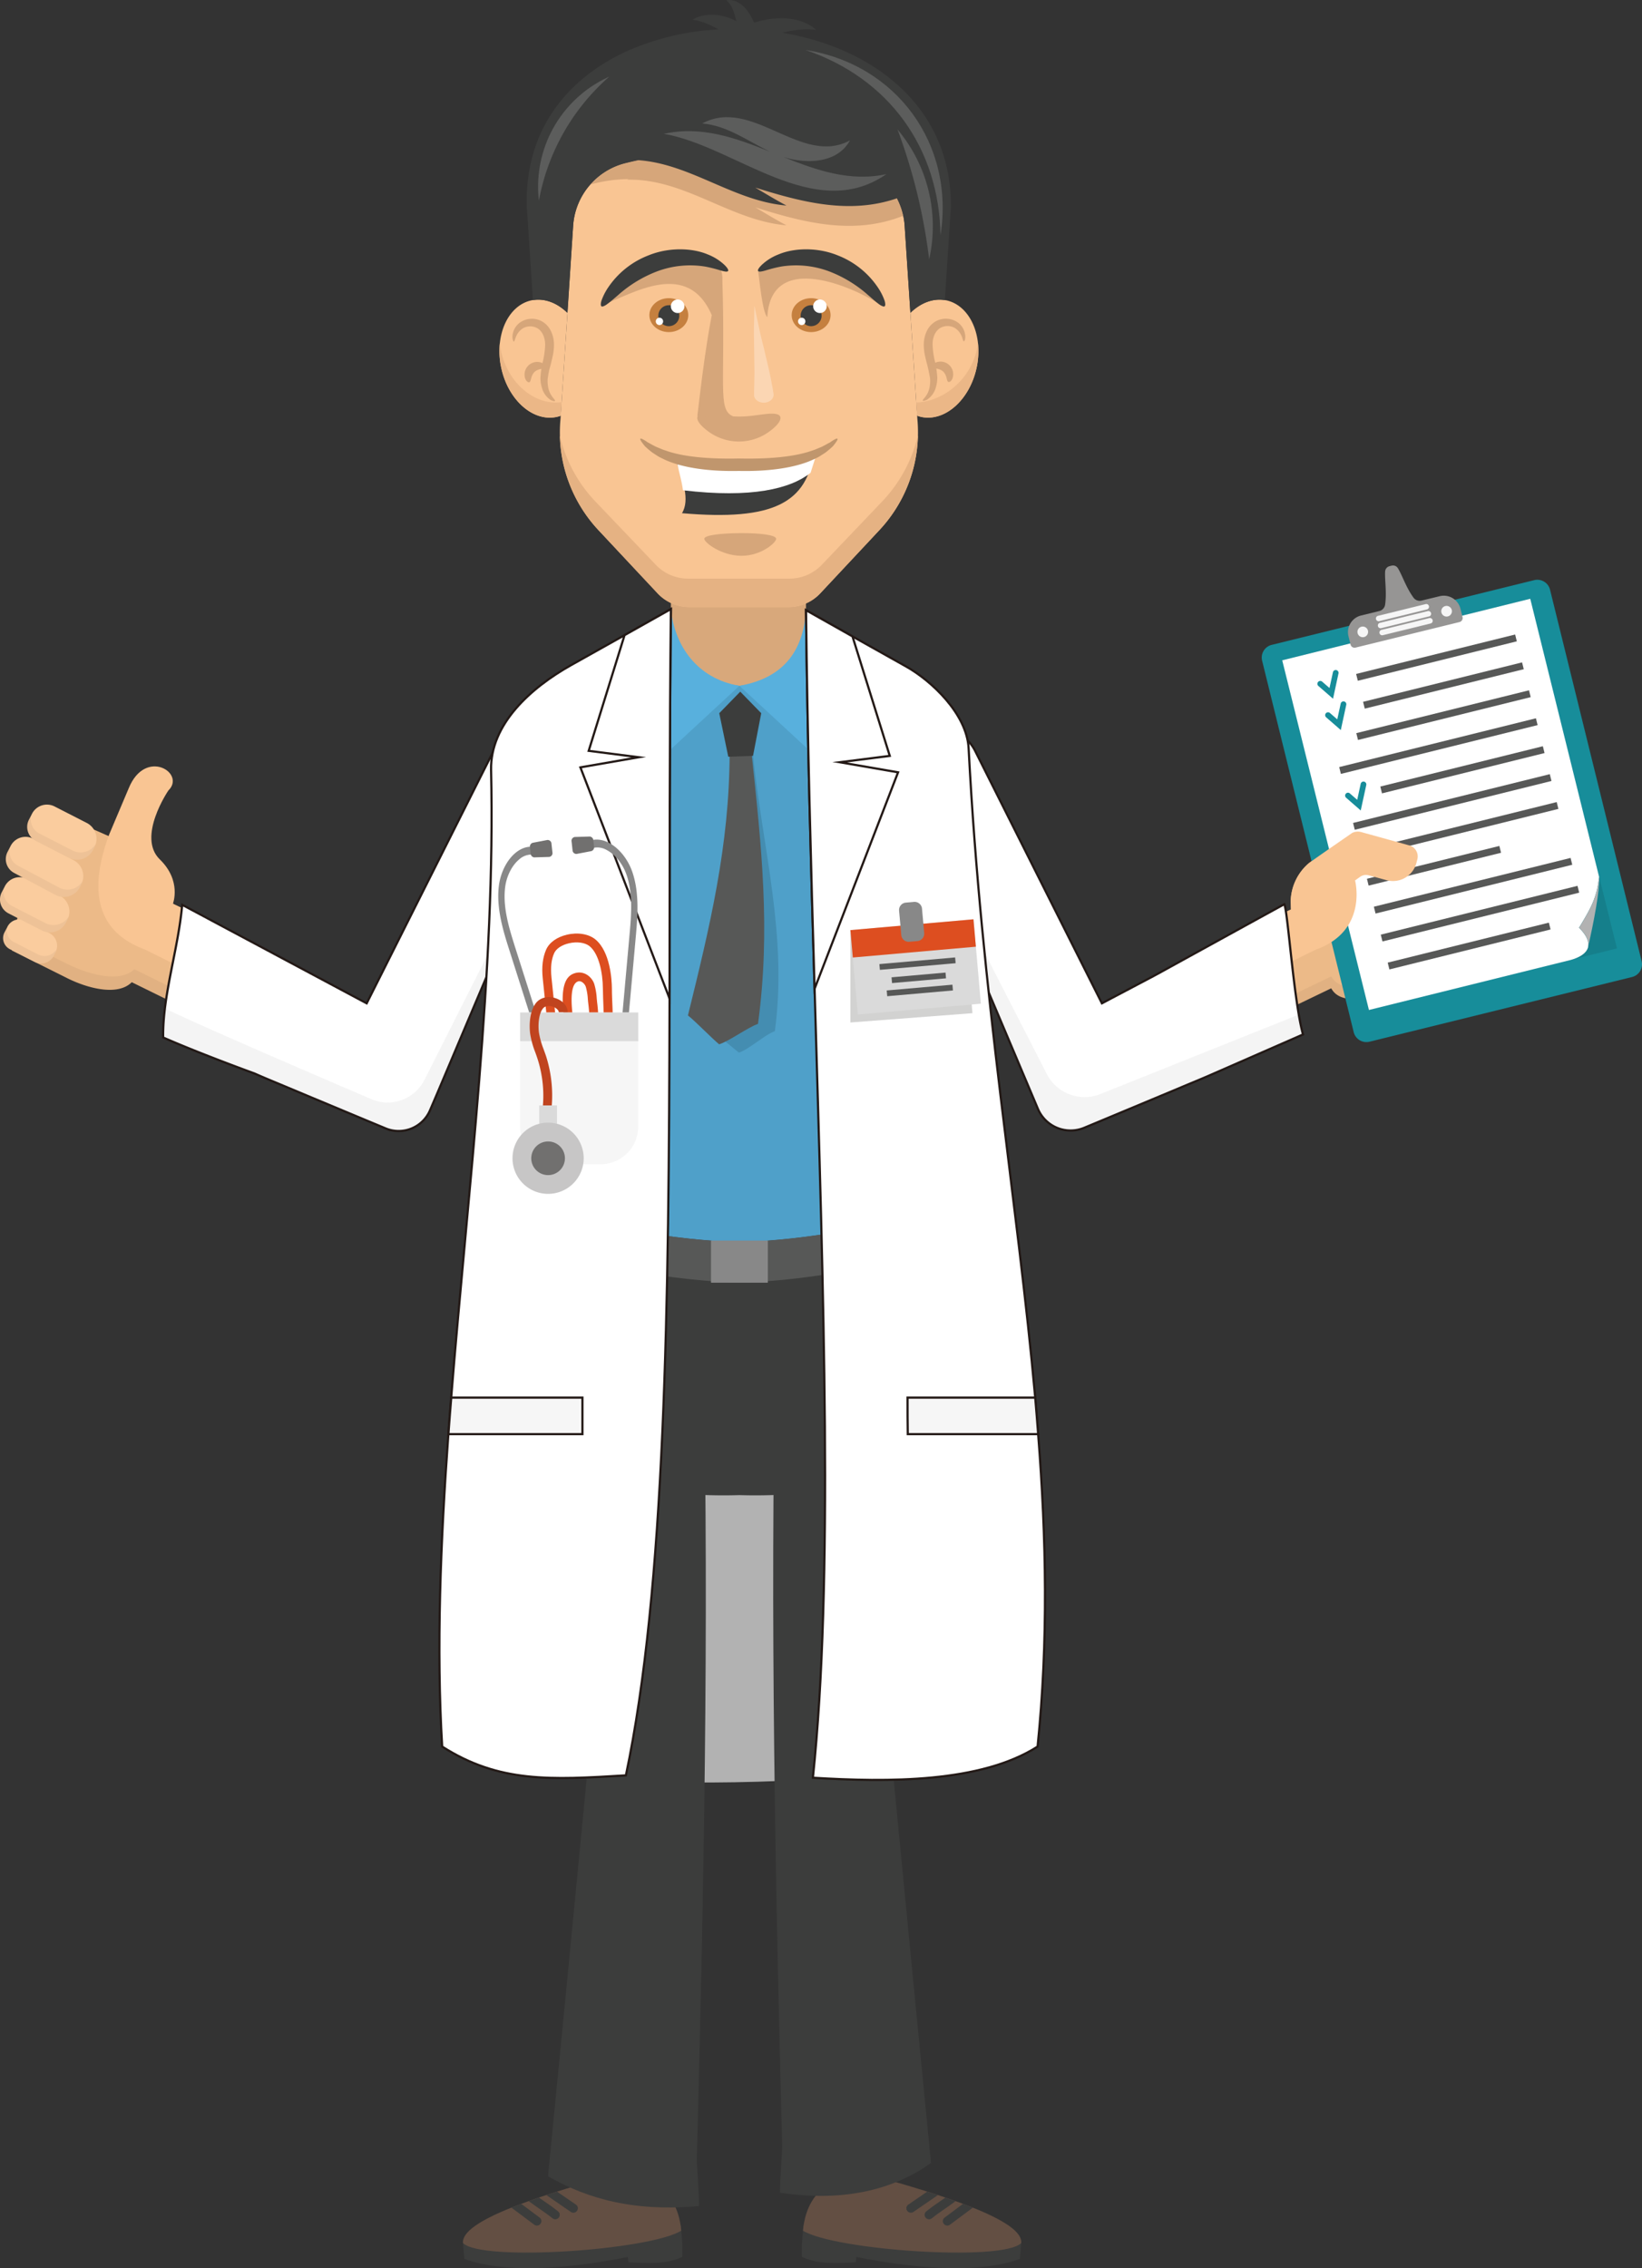 <svg xmlns="http://www.w3.org/2000/svg" viewBox="0 0 752.31 1039.15"><rect x="0" y="0" width="752.31" height="1039.15" fill="#333333" stroke="none"/><defs><style>.cls-1{isolation:isolate;}.cls-2{fill:#ecba88;}.cls-3,.cls-5{fill:#010100;}.cls-14,.cls-3{opacity:0.05;}.cls-4{fill:#178d9a;}.cls-5{opacity:0.1;}.cls-13,.cls-6{fill:#fff;}.cls-7{fill:#b2b2b2;}.cls-8{fill:#969594;}.cls-29,.cls-9{fill:#f6f6f6;}.cls-10{fill:#575857;}.cls-11{fill:#f9c593;}.cls-12{fill:#facc9e;}.cls-13,.cls-29{stroke:#231916;stroke-miterlimit:10;}.cls-14,.cls-36{fill:#1e1e1c;}.cls-15{fill:#3c3d3c;}.cls-16{fill:#634f43;}.cls-17{fill:#d8a87b;}.cls-18{fill:#ebb787;}.cls-19{fill:#e5b283;}.cls-20{fill:#d6a67a;}.cls-21{fill:#c5803f;}.cls-22,.cls-36{opacity:0.2;}.cls-23,.cls-32{fill:#dadada;}.cls-23{mix-blend-mode:screen;}.cls-24{opacity:0.3;}.cls-25{fill:#4fa0c9;}.cls-26{fill:#58b0dd;}.cls-27{fill:#888;}.cls-28{fill:#448db1;}.cls-30{fill:#71706f;}.cls-31{fill:#dd4e20;}.cls-33{fill:#c0441f;}.cls-34{fill:#c7c6c6;}.cls-35{fill:#c0966d;}</style></defs><title>doctor</title><g class="cls-1"><g id="Layer_1" data-name="Layer 1"><path class="cls-2" d="M565.37,429.17l17.56,36.62,27-13c3.47,6.56,13.69,6,23.48,1.35L665,438.76c-2-20.92-9.74-38.23-20.11-57.78l-21.14,10.14-4.25-9.51h0c-.83.59-18.69,12.87-20,14a23.68,23.68,0,0,0-8.16,17.22l.12,3.86Z" transform="translate(0)"/><path class="cls-3" d="M664.33,433.59l-30.88,15.08c-9.79,4.69-20,5.21-23.48-1.35l-27,13-.59-1.23a23.26,23.26,0,0,1-1.42,2.27s-.06.05-.1.09l2.11,4.38,27-13c3.47,6.56,13.69,6,23.48,1.35L665,438.76C664.85,437,664.59,435.3,664.33,433.59Z" transform="translate(0)"/><path class="cls-4" d="M747.71,447.63,627.53,477.25a6,6,0,0,1-7.32-4.42L578.27,302.75a6,6,0,0,1,4.43-7.31l120.17-29.63a6,6,0,0,1,7.32,4.42l41.94,170.08A6,6,0,0,1,747.71,447.63Z" transform="translate(0)"/><rect class="cls-5" x="605.62" y="285.99" width="117.06" height="165.07" transform="translate(-69.18 170.7) rotate(-13.93)"/><path class="cls-6" d="M701.11,274.33,587.47,302.52,627.2,462.73l92.42-22.92c3.94-1.09,7.29-3,8-5.93l0-.05a.33.33,0,0,0,0-.23c.42-2.25-.66-5.06-4.17-8.56,6.09-10,8.08-14,9.21-23.3Z" transform="translate(0)"/><path class="cls-7" d="M727.67,433.6c.42-2.25-.66-5.06-4.17-8.56,6.09-10,8.08-14,9.21-23.3C732.85,408.6,730.35,421.78,727.67,433.6Z" transform="translate(0)"/><path class="cls-8" d="M651.27,275.17a3.51,3.51,0,0,1-3.68-1.39c-3.46-4.78-5.05-10.06-7.12-13.45a2.6,2.6,0,0,0-2.85-1.18l-1,.24a2.7,2.7,0,0,0-2,2.46c-.23,4,.8,9.34,0,15.15a3.54,3.54,0,0,1-2.62,2.94L623.58,282a7.85,7.85,0,0,0-5.75,9.51l.94,3.81a1.9,1.9,0,0,0,2.3,1.38L668.69,285a1.9,1.9,0,0,0,1.39-2.29l-.94-3.81a7.87,7.87,0,0,0-9.52-5.75Z" transform="translate(0)"/><path class="cls-9" d="M626.75,288.92a2.44,2.44,0,1,1-3-1.78A2.44,2.44,0,0,1,626.75,288.92Z" transform="translate(0)"/><path class="cls-9" d="M665.15,279.46a2.44,2.44,0,1,1-2.95-1.79A2.44,2.44,0,0,1,665.15,279.46Z" transform="translate(0)"/><path class="cls-9" d="M655.45,285.65,633.65,291a1.26,1.26,0,1,1-.61-2.44l21.81-5.38a1.26,1.26,0,0,1,1.52.92A1.24,1.24,0,0,1,655.45,285.65Z" transform="translate(0)"/><path class="cls-9" d="M654.66,282.42l-21.81,5.37a1.26,1.26,0,0,1-1.53-.91,1.27,1.27,0,0,1,.92-1.53L654.05,280a1.26,1.26,0,1,1,.61,2.44Z" transform="translate(0)"/><path class="cls-9" d="M653.86,279.19l-21.81,5.37a1.26,1.26,0,1,1-.6-2.44l21.81-5.37a1.26,1.26,0,0,1,.6,2.44Z" transform="translate(0)"/><rect class="cls-10" x="620.62" y="299.68" width="75.06" height="3.22" transform="translate(-53.18 167.31) rotate(-13.93)"/><rect class="cls-10" x="623.79" y="312.48" width="75.06" height="3.22" transform="translate(-56.16 168.42) rotate(-13.93)"/><rect class="cls-10" x="620.59" y="326.06" width="81.53" height="3.22" transform="translate(-59.42 168.82) rotate(-13.93)"/><rect class="cls-10" x="612.6" y="340.22" width="92.86" height="3.22" transform="translate(-62.91 168.7) rotate(-13.93)"/><rect class="cls-10" x="631.67" y="351.08" width="76.73" height="3.22" transform="translate(-65.2 171.67) rotate(-13.93)"/><rect class="cls-10" x="618.95" y="365.82" width="92.86" height="3.22" transform="translate(-68.88 170.98) rotate(-13.93)"/><rect class="cls-10" x="622.12" y="378.62" width="92.86" height="3.22" transform="translate(-71.87 172.11) rotate(-13.93)"/><rect class="cls-10" x="625.75" y="395.07" width="62.51" height="3.22" transform="translate(-76.17 169.81) rotate(-13.93)"/><rect class="cls-10" x="628.47" y="404.21" width="92.86" height="3.22" transform="translate(-77.84 174.39) rotate(-13.93)"/><rect class="cls-10" x="631.64" y="417.01" width="92.87" height="3.22" transform="translate(-80.83 175.52) rotate(-13.93)"/><rect class="cls-10" x="635.07" y="431.83" width="76.08" height="3.22" transform="translate(-84.55 174.78) rotate(-13.93)"/><path class="cls-4" d="M610.75,320.12l-6.7-5.83a1.31,1.31,0,0,1,1.71-2l3.37,2.93L610.7,308a1.3,1.3,0,0,1,2.55.55Z" transform="translate(0)"/><path class="cls-4" d="M614.31,334.48l-6.7-5.83a1.31,1.31,0,0,1,1.71-2l3.37,2.93,1.57-7.21a1.3,1.3,0,0,1,2.55.55Z" transform="translate(0)"/><path class="cls-4" d="M623.44,371.32l-6.7-5.84a1.31,1.31,0,0,1-.12-1.85,1.29,1.29,0,0,1,1.84-.12l3.37,2.93,1.57-7.22a1.31,1.31,0,1,1,2.55.56Z" transform="translate(0)"/><path class="cls-11" d="M587.47,442.63l15.23-7.49c24.31-8.6,18.14-31.76,18.14-31.76l2.34-1.67a4.67,4.67,0,0,1,3.93-.68l8.21,2.24a11.09,11.09,0,0,0,13.62-7.88l.43-1.67a5.24,5.24,0,0,0-3.7-6.4l-8.84-2.46-13.15-3.64a5.8,5.8,0,0,0-4.16.39h0c-.83.59-18.69,12.87-20,14a23.68,23.68,0,0,0-8.16,17.22l.12,3.86-7.81,3.6,0,.13Z" transform="translate(0)"/><path class="cls-2" d="M105.18,426.79,87.29,463.25,60.37,450c-6.24,6.29-19.52,3.08-29.27-1.7L5.45,435.48c2.18-20.9,10.64-43.11,21.18-62.57,0,0,43.42,18.88,44.72,20a23.67,23.67,0,0,1,8,17.3l-.15,3.85Z" transform="translate(0)"/><path class="cls-3" d="M31,441.73,6.3,429.37c-.32,2-.64,4.09-.85,6.11L31.1,448.34c9.75,4.78,23,8,29.27,1.7l26.92,13.21L89.88,458,61.54,444.05C55.16,450.28,41.25,446.76,31,441.73Z" transform="translate(0)"/><path class="cls-12" d="M31.56,393a8.23,8.23,0,0,0,11.06-3.57l.69-1.34a8.22,8.22,0,0,0-3.56-11.06L25,369.48a7.68,7.68,0,0,0-10.33,3.33l-1.42,2.77a7.14,7.14,0,0,0,3.1,9.63Z" transform="translate(0)"/><path class="cls-12" d="M25.39,410a8.21,8.21,0,0,0,11.17-3.5l.69-1.34a8.23,8.23,0,0,0-3.45-11L15.3,384.3a7.67,7.67,0,0,0-10.43,3.27l-1.42,2.76a7.16,7.16,0,0,0,3,9.59Z" transform="translate(0)"/><path class="cls-12" d="M19.14,426.28a8.22,8.22,0,0,0,11.06-3.56l.68-1.34a8.19,8.19,0,0,0-3.56-11.06l-14.78-7.59a7.68,7.68,0,0,0-10.33,3.33L.79,408.82a7.15,7.15,0,0,0,3.1,9.64Z" transform="translate(0)"/><path class="cls-12" d="M16.05,440.79a6.55,6.55,0,0,0,8.71-3.16l.57-1.11a6.56,6.56,0,0,0-2.52-8.92l-11.36-5.82a6.11,6.11,0,0,0-8.13,3L2.15,427a5.71,5.71,0,0,0,2.19,7.77Z" transform="translate(0)"/><path class="cls-3" d="M33.22,389.66,18,381.84a7.13,7.13,0,0,1-3.35-9l-1.41,2.76a7.14,7.14,0,0,0,3.1,9.63L31.56,393a8.23,8.23,0,0,0,11.06-3.57l.69-1.34a7.74,7.74,0,0,0,.54-1.38A8.18,8.18,0,0,1,33.22,389.66Z" transform="translate(0)"/><path class="cls-3" d="M33.37,407.21a8.19,8.19,0,0,1-6.32-.59L8.11,396.55A7.13,7.13,0,0,1,5,387.39c0,.07-.08.12-.11.18l-1.42,2.76a7.16,7.16,0,0,0,3,9.59L25.39,410a8.21,8.21,0,0,0,11.17-3.5l.69-1.34a8.29,8.29,0,0,0,.54-1.37A8.18,8.18,0,0,1,33.37,407.21Z" transform="translate(0)"/><path class="cls-3" d="M20.79,422.91,5.55,415.09a7,7,0,0,1-3.23-9.21c0,.06-.08.11-.11.18L.79,408.82a7.15,7.15,0,0,0,3.1,9.64l15.25,7.82a8.22,8.22,0,0,0,11.06-3.56l.68-1.34a9,9,0,0,0,.55-1.38A8.2,8.2,0,0,1,20.79,422.91Z" transform="translate(0)"/><path class="cls-3" d="M17.7,437.42,6,431.42a5.6,5.6,0,0,1-2.41-7c-.07.12-.19.2-.26.33L2.15,427a5.71,5.71,0,0,0,2.19,7.77l11.71,6a6.55,6.55,0,0,0,8.71-3.16l.57-1.11a7,7,0,0,0,.41-1.4A6.39,6.39,0,0,1,17.7,437.42Z" transform="translate(0)"/><path class="cls-11" d="M98.49,423.51,87,417.73l-7.78-3.68s4.12-10.47-6-20.31c-10.62-10.29,3.93-31.58,3.93-31.58,8.16-7.92-10.54-19.74-18.18-1L50,382.36c-12.2,32.86.13,46.75,16.51,52.71l26.69,13.28Z" transform="translate(0)"/><path class="cls-13" d="M244.72,333.73A18.48,18.48,0,0,0,226.1,344l0,.08L168,459.68,83.47,414.54c-1.79,20.37-9,41.34-8.72,60.79,17.26,7.58,41.83,16.48,41.83,16.48,4.2,1.88,8.6,3.67,12.93,5.48l13,5.44,26,10.85,8.14,3.39a15.6,15.6,0,0,0,20.39-8.33l3-7,60-141.93A18.8,18.8,0,0,0,244.72,333.73Z" transform="translate(0)"/><path class="cls-14" d="M194.48,494.73a18.88,18.88,0,0,1-24.29,8.87C144.76,492.68,92.86,470.42,75.53,462c-.18,4.6-.86,9-.78,13.34,17.26,7.58,41.83,16.48,41.83,16.48,4.2,1.88,8.6,3.67,12.93,5.48l13,5.44,26,10.85,8.14,3.39a15.6,15.6,0,0,0,20.39-8.33l3-7,46.86-110.84Z" transform="translate(0)"/><path class="cls-13" d="M588.44,414.28c-.57.26-55.29,30.37-55.29,30.37-4.07,2.29-8.09,4.35-12.12,6.49l-12.1,6.38-4.07,2.16L446.81,344.09l-.07-.14a18.71,18.71,0,0,0-25.32-8.15c-8.83,4.57-12.09,15.64-8.22,24.79l59.62,141,2.71,6.42a16.27,16.27,0,0,0,21.25,8.68l7.54-3.14,26-10.85,13-5.44c4.33-1.81,8.73-3.6,12.93-5.48L597,473.94C592.8,459.06,590.05,417.81,588.44,414.28Z" transform="translate(0)"/><path class="cls-14" d="M504.15,501.24a19.44,19.44,0,0,1-24.54-9.18L417.52,370.82l55.3,130.8,2.71,6.42a16.27,16.27,0,0,0,21.25,8.68l7.54-3.14,26-10.85,13-5.44c4.33-1.81,8.73-3.6,12.93-5.48L597,473.94c-.67-2.41-1.3-5.57-1.91-9.1Z" transform="translate(0)"/><path class="cls-15" d="M287.94,1036.46c8.72.47,18,1,24.71-2.55v-5.7L286.58,1025Z" transform="translate(0)"/><path class="cls-15" d="M312.65,1028.21c-46.31,12.3-80.73,13.78-99.91,6.7l-.61-7.26,99.77-8.37Z" transform="translate(0)"/><path class="cls-16" d="M312.12,1022c-14.62,9-91.78,14.27-100,5.63-.41-5,7.63-10.36,22.18-16.2,1.44-.57,2.93-1.14,4.51-1.74,1.08-.41,2.22-.81,3.39-1.25,1.53-.54,3.07-1.09,4.68-1.63h0c1.09-.38,2.23-.76,3.38-1.14h0c1.58-.52,3.21-1,4.9-1.58q6-1.9,12.74-3.86C306.85,989,311.47,1014,312.12,1022Z" transform="translate(0)"/><path class="cls-15" d="M264.37,1012.89a2,2,0,0,1-1.68.87,2,2,0,0,1-1.14-.35l-11.23-7.72c1.58-.52,3.21-1,4.9-1.58l8.64,5.93A2,2,0,0,1,264.37,1012.89Z" transform="translate(0)"/><path class="cls-15" d="M256,1016a2,2,0,0,1-1.58.76,2,2,0,0,1-1.28-.44c-2-1.6-4.21-3.15-6.38-4.64-1.47-1-3-2.12-4.49-3.21,1.53-.54,3.07-1.09,4.68-1.63h0c.71.49,1.42,1,2.12,1.49,2.23,1.53,4.52,3.13,6.61,4.82A2,2,0,0,1,256,1016Z" transform="translate(0)"/><path class="cls-15" d="M247.63,1018.84a2,2,0,0,1-1.63.82,2.06,2.06,0,0,1-1.22-.41l-10.46-7.8c1.44-.57,2.93-1.14,4.51-1.74l8.4,6.28A2,2,0,0,1,247.63,1018.84Z" transform="translate(0)"/><path class="cls-15" d="M392.08,1036.46c-8.71.47-18,1-24.7-2.55v-5.7l26.06-3.24Z" transform="translate(0)"/><path class="cls-15" d="M367.38,1028.21c46.31,12.3,80.73,13.78,99.91,6.7l.61-7.26-99.77-8.37Z" transform="translate(0)"/><path class="cls-16" d="M367.9,1022c14.63,9,91.78,14.27,100,5.63.41-5-7.63-10.36-22.17-16.2-1.45-.57-2.94-1.14-4.52-1.74l-3.39-1.25c-1.53-.54-3.08-1.09-4.68-1.63h0c-1.09-.38-2.24-.76-3.38-1.14h0c-1.58-.52-3.21-1-4.9-1.58q-6-1.9-12.74-3.86C373.18,989,368.56,1014,367.9,1022Z" transform="translate(0)"/><path class="cls-15" d="M415.65,1012.89a2.06,2.06,0,0,0,2.83.52l11.23-7.72c-1.58-.52-3.21-1-4.9-1.58l-8.63,5.93A2,2,0,0,0,415.65,1012.89Z" transform="translate(0)"/><path class="cls-15" d="M424.08,1016a2,2,0,0,0,1.58.76,2,2,0,0,0,1.28-.44c2-1.6,4.21-3.15,6.38-4.64,1.47-1,3-2.12,4.49-3.21-1.53-.54-3.08-1.09-4.68-1.63h0c-.71.49-1.42,1-2.13,1.49-2.23,1.53-4.5,3.13-6.6,4.82A2,2,0,0,0,424.08,1016Z" transform="translate(0)"/><path class="cls-15" d="M432.4,1018.84a2,2,0,0,0,1.63.82,2.08,2.08,0,0,0,1.22-.41l10.47-7.8c-1.45-.57-2.94-1.14-4.52-1.74l-8.4,6.28A2,2,0,0,0,432.4,1018.84Z" transform="translate(0)"/><path class="cls-7" d="M475.39,731.12,399.63,602.67H259L202.63,731.12v69.07c22.69,20.12,188.23,23.73,272.76,0Z" transform="translate(0)"/><rect class="cls-17" x="307.38" y="248.14" width="61.9" height="94.66"/><path class="cls-11" d="M260,143.34c-4.58-4.48-10.23-6.76-15.8-5.84-.24,0-.48.06-.73.11-10.83,2.36-17,16.22-13.79,31s14.59,24.77,25.42,22.41a13.75,13.75,0,0,0,1.8-.52Z" transform="translate(0)"/><path class="cls-11" d="M433.63,137.61c-.25-.05-.5-.07-.74-.11-5.57-.92-11.21,1.36-15.78,5.83l3.11,47.14A15.14,15.14,0,0,0,422,191c10.82,2.36,22.2-7.67,25.42-22.41S444.45,140,433.63,137.61Z" transform="translate(0)"/><path class="cls-18" d="M229.75,161.7a32.06,32.06,0,0,1-.75-4.45,35.65,35.65,0,0,0,.65,11.32c3.21,14.74,14.59,24.77,25.42,22.41a13.61,13.61,0,0,0,1.79-.52l.41-6.22C245.44,185.93,233.25,176.07,229.75,161.7Z" transform="translate(0)"/><path class="cls-18" d="M448.06,157.14a30.21,30.21,0,0,1-.87,4.56c-3.61,12.91-15.22,22.22-27.36,22.73l.39,6A15.71,15.71,0,0,0,422,191c10.83,2.36,22.21-7.67,25.43-22.41A36,36,0,0,0,448.06,157.14Z" transform="translate(0)"/><path class="cls-11" d="M417.11,143.33l-2.63-39.88A31.75,31.75,0,0,0,390.33,74.7a237.58,237.58,0,0,0-50.08-7c-.58,0-1.15,0-1.71,0s-1.15,0-1.74,0a237.94,237.94,0,0,0-50.08,7,31.71,31.71,0,0,0-24.13,28.75L260,143.34l-3.1,47.12-.1,1.51a65.59,65.59,0,0,0,17.41,50.89l27.1,28.95a19.91,19.91,0,0,0,14.57,6.32h45.39a19.94,19.94,0,0,0,14.57-6.32l27.08-28.95A65.6,65.6,0,0,0,420.31,192l-.09-1.5Z" transform="translate(0)"/><path class="cls-19" d="M404.15,229.78l-27.64,29a20.53,20.53,0,0,1-14.86,6.33h-46.3a20.51,20.51,0,0,1-14.85-6.31l-27.62-28.95a65.08,65.08,0,0,1-16.38-30.3,65.63,65.63,0,0,0,17.67,43.35l27.09,28.95a20,20,0,0,0,14.57,6.32h45.4a19.94,19.94,0,0,0,14.56-6.32l27.09-28.95a65.6,65.6,0,0,0,17.68-43.46A65.22,65.22,0,0,1,404.15,229.78Z" transform="translate(0)"/><path class="cls-20" d="M346.08,95c4.85,2.9,9.61,5.79,14.25,8.23-25.89-2.2-46.49-21.51-72.94-20.9.18-.1.38-.16.58-.27a66.7,66.7,0,0,0-17.57,2.51,31.54,31.54,0,0,1,16.32-9.89,237.94,237.94,0,0,1,50.08-7c.59,0,1.15,0,1.74,0s1.13,0,1.71,0a237.58,237.58,0,0,1,50.08,7,31.72,31.72,0,0,1,23.51,24.17C391.24,107.85,368.66,102.14,346.08,95Z" transform="translate(0)"/><path class="cls-20" d="M355.61,246.78c.23,1.6-6.72,7.92-16,7.86s-17.16-6.26-16.93-7.86,7.51-2.46,16.46-2.53S355.38,245.09,355.61,246.78Z" transform="translate(0)"/><path class="cls-20" d="M251.06,176.83a14.39,14.39,0,0,1-.09-3.68c.26-1.37.41-2.8.86-4.38s.88-3.26,1.27-5.09a24.33,24.33,0,0,0,.71-6,14.43,14.43,0,0,0-1.52-6.25,10,10,0,0,0-4.49-4.46,9.48,9.48,0,0,0-10.09,1.2,8.43,8.43,0,0,0-2.93,6c0,1.58.46,2.36.68,2.32s.4-.83.87-2a8.21,8.21,0,0,1,3.12-4,6.7,6.7,0,0,1,6.67-.15c2.21,1.2,3.6,4.08,3.65,7.52a38.37,38.37,0,0,1-1.24,8.53c-.11-.05-.17-.12-.29-.17a5.79,5.79,0,0,0-7.63,7.16c.57,1.53,1.58,2,2,1.71s.56-1.13.83-2a6.06,6.06,0,0,1,1.47-2.72,6,6,0,0,1,2.81-1.3l.33-.07c-.23,1.39-.34,2.8-.44,4.09a15.38,15.38,0,0,0,.66,4.51,9.74,9.74,0,0,0,3.67,5.41,4.16,4.16,0,0,0,1.63.73q.6.13.69-.06C254.59,183,251.67,181.46,251.06,176.83Z" transform="translate(0)"/><path class="cls-20" d="M439.35,148.14a9.49,9.49,0,0,0-10.09-1.2,10,10,0,0,0-4.5,4.46,14.56,14.56,0,0,0-1.51,6.25,23.86,23.86,0,0,0,.71,6c.38,1.83.91,3.54,1.26,5.09s.61,3,.88,4.38a15.33,15.33,0,0,1-.1,3.68c-.61,4.63-3.54,6.16-3.21,6.73q.09.19.69.06a4.07,4.07,0,0,0,1.62-.73,9.7,9.7,0,0,0,3.68-5.41,15.38,15.38,0,0,0,.66-4.51c-.1-1.29-.22-2.7-.45-4.09l.33.07a6,6,0,0,1,2.82,1.3,6.08,6.08,0,0,1,1.48,2.72c.26.91.32,1.73.82,2s1.44-.18,2-1.71a5.79,5.79,0,0,0-7.63-7.16c-.12.05-.18.12-.29.17a38.37,38.37,0,0,1-1.24-8.53c0-3.44,1.44-6.32,3.65-7.52a6.7,6.7,0,0,1,6.67.15,8.27,8.27,0,0,1,3.12,4c.47,1.21.54,2,.87,2s.71-.74.68-2.32A8.47,8.47,0,0,0,439.35,148.14Z" transform="translate(0)"/><path class="cls-15" d="M425.62,56.22a73.5,73.5,0,0,0-13-16.06C398.43,26.82,379,18.42,358.34,15l1.12-.27c1.34-.24,2.64-.58,3.85-.73l1.77-.28,1.64-.16a25.2,25.2,0,0,1,2.89-.13,11.43,11.43,0,0,1,2.26.07l2,.14s-.54-.46-1.6-1.25a10.51,10.51,0,0,0-2.06-1.28,17.53,17.53,0,0,0-3-1.29l-1.82-.58c-.63-.16-1.3-.27-2-.41a31.56,31.56,0,0,0-4.5-.46,42,42,0,0,0-10,1.08c-1.17.29-2.29.6-3.39.91-.35-.78-.72-1.58-1.16-2.36a23.43,23.43,0,0,0-1.73-2.82,14.1,14.1,0,0,0-4.47-4.07A8.43,8.43,0,0,0,334.22,0a10,10,0,0,0-1.43.18l1,.92a10.47,10.47,0,0,1,1.75,2.73,27.3,27.3,0,0,1,1.41,4.24l.44,1.65a24.43,24.43,0,0,0-6.22-2.35,20.9,20.9,0,0,0-7.43-.49l-1.49.21-1.31.35a10,10,0,0,0-2,.73c-1.05.51-1.58.82-1.58.82l1.72.36a11.79,11.79,0,0,1,1.89.49l1.13.32,1.22.48a41.91,41.91,0,0,1,5.6,2.7l.21.13a118.93,118.93,0,0,0-40.62,9.41c-14.87,6.54-27.6,16.39-36.07,29.59C245,64,240.88,78.09,241.38,94.76l2.78,42.74c5.57-.92,11.22,1.36,15.8,5.84l2.63-39.89A31.71,31.71,0,0,1,286.72,74.7q2.83-.69,5.7-1.32c24.1,1.71,43.69,18.73,67.9,20.79-4.64-2.45-9.39-5.32-14.25-8.22,21.62,6.8,43.24,12.34,64.87,4.91a31.59,31.59,0,0,1,3.54,12.59l2.63,39.88c4.57-4.47,10.21-6.75,15.78-5.83l2.78-42.74C435.75,79.89,432.06,67,425.62,56.22Z" transform="translate(0)"/><path class="cls-20" d="M357.55,191.13c.34,1.48-1.39,3.85-4.67,6.28a23.58,23.58,0,0,1-28.7,0c-3.28-2.43-5-4.8-4.68-6.28s2.75-1.86,6.25-1.49,8,1.18,12.78,1.21,9.27-.87,12.78-1.21S357.2,189.61,357.55,191.13Z" transform="translate(0)"/><path class="cls-20" d="M330.91,126.49c-5.21,13.49-8.59,39.93-11.41,64.16,0,0,18.81,1.22,16.17,0C328.61,187.42,332.55,176.39,330.91,126.49Z" transform="translate(0)"/><path class="cls-20" d="M275.91,139.75c18.08-20.13,58.95-29.28,54.71-10.21-.43,2.79-1.82,13.72-4.11,15.77C315.34,117.82,289.41,135,275.91,139.75Z" transform="translate(0)"/><path class="cls-20" d="M403.47,139.84c-8.1-23.89-46.54-28.56-56.09-15.63.44,2.79,1.88,19,4.16,21.1C353.41,111.94,397.77,135.22,403.47,139.84Z" transform="translate(0)"/><path class="cls-15" d="M333.54,124.21c-.37.42-1.59.23-3.35-.29a63,63,0,0,0-7.11-1.79,43.14,43.14,0,0,0-22,2.19,57.84,57.84,0,0,0-17.91,10.9c-2,1.72-3.65,3.18-5,4.12a6.69,6.69,0,0,1-1.75,1c-.52.17-.81.09-1-.14a2,2,0,0,1-.14-1,6.22,6.22,0,0,1,.37-1.67,26.5,26.5,0,0,1,3-5.84A39.29,39.29,0,0,1,297.12,117c9.34-3.82,20.13-3.43,27.17-.42a23.61,23.61,0,0,1,7.59,4.75C333.38,122.79,333.91,123.81,333.54,124.21Z" transform="translate(0)"/><path class="cls-15" d="M347.38,124.21c.37.42,1.59.23,3.36-.29a62.41,62.41,0,0,1,7.11-1.79,43.16,43.16,0,0,1,22,2.19,58,58,0,0,1,17.91,10.9c2,1.72,3.64,3.18,4.94,4.12a6.85,6.85,0,0,0,1.75,1c.52.17.82.09,1-.14a1.93,1.93,0,0,0,.13-1,5.85,5.85,0,0,0-.37-1.67,26.37,26.37,0,0,0-3-5.84A39.34,39.34,0,0,0,383.81,117c-9.34-3.82-20.13-3.43-27.17-.42a23.5,23.5,0,0,0-7.59,4.75C347.55,122.79,347,123.81,347.38,124.21Z" transform="translate(0)"/><path class="cls-21" d="M315.34,144.38c0,4.29-4,7.77-8.91,7.77s-8.91-3.48-8.91-7.77,4-7.77,8.91-7.77S315.34,140.09,315.34,144.38Z" transform="translate(0)"/><path class="cls-15" d="M311.22,144.38a4.8,4.8,0,1,1-4.79-4.54A4.67,4.67,0,0,1,311.22,144.38Z" transform="translate(0)"/><path class="cls-6" d="M303.82,147.25a1.68,1.68,0,0,1-1.68,1.68h0a1.69,1.69,0,0,1-1.68-1.68h0a1.69,1.69,0,0,1,1.68-1.69h0a1.68,1.68,0,0,1,1.68,1.69Z" transform="translate(0)"/><path class="cls-6" d="M313.57,140.32a3.1,3.1,0,0,1-3.1,3.1h0a3.1,3.1,0,0,1-3.1-3.1h0a3.1,3.1,0,0,1,3.1-3.1h0a3.1,3.1,0,0,1,3.1,3.1Z" transform="translate(0)"/><path class="cls-21" d="M380.54,144.38c0,4.29-4,7.77-8.91,7.77s-8.91-3.48-8.91-7.77,4-7.77,8.91-7.77S380.54,140.09,380.54,144.38Z" transform="translate(0)"/><path class="cls-15" d="M376.42,144.38a4.8,4.8,0,1,1-4.79-4.54A4.68,4.68,0,0,1,376.42,144.38Z" transform="translate(0)"/><path class="cls-6" d="M369,147.25a1.68,1.68,0,0,1-1.68,1.68h0a1.68,1.68,0,0,1-1.68-1.68h0a1.68,1.68,0,0,1,1.68-1.69h0a1.68,1.68,0,0,1,1.68,1.69Z" transform="translate(0)"/><path class="cls-6" d="M378.76,140.32a3.1,3.1,0,0,1-3.1,3.1h0a3.09,3.09,0,0,1-3.09-3.1h0a3.09,3.09,0,0,1,3.09-3.1h0a3.1,3.1,0,0,1,3.1,3.1Z" transform="translate(0)"/><g class="cls-22"><path class="cls-23" d="M359.1,72c10.34,3.18,24.53,3,30.33-7.69-22.34,12.11-44.76-20.14-67.71-7.73,11.41.92,20.78,8,30.9,12.84-15.61-6.23-31.3-11.93-48.45-8.1,32.71,5.64,68.85,41.4,102,18.44C389.56,83.4,374.28,78.06,359.1,72Z" transform="translate(0)"/><path class="cls-23" d="M369.08,22.89c38.08,13,61.15,44.65,61.83,84.88C437.48,66.05,410.81,29.43,369.08,22.89Z" transform="translate(0)"/><path class="cls-23" d="M425.71,118.81A69,69,0,0,0,411.2,59.29,259.59,259.59,0,0,1,425.71,118.81Z" transform="translate(0)"/><path class="cls-23" d="M246.91,91.93a99.27,99.27,0,0,1,32.24-56.81A55.23,55.23,0,0,0,246.91,91.93Z" transform="translate(0)"/></g><g class="cls-24"><path class="cls-6" d="M350.25,184.49c-2.47.14-4.6-1.32-4.76-3.25,0-.48,0-3.26.13-7.17s-.06-9-.1-14c0-2.53-.08-5-.11-7.39s.07-4.54.11-6.41c.07-3.72.12-6.18.12-6.18s.5,2.41,1.27,6.05c.38,1.81.83,3.93,1.32,6.21s1.14,4.71,1.74,7.15c1.15,4.89,2.39,9.92,3.18,13.85s1.24,6.79,1.29,7.29C354.6,182.62,352.72,184.36,350.25,184.49Z" transform="translate(0)"/></g><path class="cls-25" d="M338.78,600.27c-28.4.12-64.46-41.39-97.19-47.86-1.79-88.47,5.35-172.27,29.06-247.41l68.13,9.2,68.13-9.2c19.78,69.52,27.3,154.77,29.06,247.41C403.24,558.88,367.18,600.39,338.78,600.27Z" transform="translate(0)"/><path class="cls-26" d="M338.78,314.2l-34.7,32.1L270.65,305l36.73-25.95c1.68,16.63,11.84,31.85,31.4,35.15,22.05-3.87,29.4-18,30.5-34.63L406.91,305l-33.43,41.3Z" transform="translate(0)"/><path class="cls-15" d="M338.78,685a239.91,239.91,0,0,1-35.39-1.54,63.78,63.78,0,0,1-54.79-50.36c-5.42-26.07-7.34-53.06-7-80.66,33.3,9.51,65.83,15.65,97.19,16.69,31.36-1,63.89-7.18,97.19-16.69.33,27.6-1.59,54.59-7,80.66a63.78,63.78,0,0,1-54.78,50.36A240,240,0,0,1,338.78,685Z" transform="translate(0)"/><path class="cls-10" d="M338.78,569.1c-31.36-1-63.89-7.18-97.19-16.69q-.1,9.36.16,18.61c33.24,9.48,65.72,15.61,97,16.65,31.31-1,63.79-7.17,97-16.65q.26-9.25.15-18.61C402.67,561.92,370.14,568.06,338.78,569.1Z" transform="translate(0)"/><rect class="cls-27" x="325.76" y="568.38" width="26.04" height="19.29"/><polygon class="cls-15" points="264.51 578.02 259.02 578.02 259.02 557.09 264.51 558.44 264.51 578.02"/><polygon class="cls-15" points="413.05 578.02 418.54 578.02 418.54 557.09 413.05 558.44 413.05 578.02"/><polygon class="cls-15" points="296.23 584.99 290.74 584.99 290.74 564.05 296.23 564.83 296.23 584.99"/><polygon class="cls-15" points="381.33 584.99 386.82 584.99 386.82 564.05 381.33 564.83 381.33 584.99"/><path class="cls-28" d="M338.52,482.25c-3.47-2.84-14.73-12.1-18.25-14.86,10-40.61,19-77.76,19.1-120.16,3.34-.18,2.31-.76,5.64-.93,4.57,43,15.87,82.81,10,126.15C350.72,473.83,342.83,481,338.52,482.25Z" transform="translate(0)"/><path class="cls-10" d="M329.49,478.45c-3.47-2.85-10.78-10.46-14.3-13.22,10-40.61,19-77.76,19.1-120.16l10-.53c4.56,43,8.88,81.22,3,124.56C343,470.48,333.8,477.17,329.49,478.45Z" transform="translate(0)"/><path class="cls-15" d="M320.27,1010.7c.23-2.65-1.06-18.91-1-21.6,3.18-121.39,5.57-242.5,3.08-363.93-.56-23.73-35.87-26.9-40.54-3.64-2.64,13.15-1.66,27.82-2.35,41.14-2.79,53.77-6.32,107.5-11.51,161.11q-8.31,86.06-16.75,172.1c-.05.41-.06.82-.08,1.23C264,1004.32,285.12,1014,320.27,1010.7Z" transform="translate(0)"/><path class="cls-15" d="M357.37,1004.58c-.23-2.64,1.06-18.91,1-21.59-3.19-121.4-5.57-242.51-3.08-363.93.56-23.74,35.87-26.91,40.54-3.64,2.64,13.14,1.66,27.82,2.35,41.13,2.78,53.78,6.32,107.51,11.5,161.11q8.32,86.05,16.76,172.1c0,.41.05.82.08,1.23C411.08,1002.07,388.54,1009.32,357.37,1004.58Z" transform="translate(0)"/><polygon class="cls-15" points="333.67 346.7 329.54 326.76 339.16 316.88 348.77 326.76 345.01 346.3 333.67 346.7"/><path class="cls-13" d="M307.4,279.07c-.68,60.16-.52,120.33-.63,178.4-.26,141.26-1.88,270.11-20,355.92-34.53,2.09-58.13,3.45-84.18-13.19-2.72-44.89-.78-93.23,2.83-143.14.41-5.55.83-11.14,1.3-16.74C214.38,545,227.1,444.76,225,352.78c-.47-21,18.26-37.72,36.57-48L286.16,291Z" transform="translate(0)"/><path class="cls-13" d="M475.39,800.2c-26.05,16.64-68.43,16.38-102.95,14.28,9.46-90,4.91-219.47.78-361.46-1.68-56.4-3.3-114.73-3.93-173.43l21.3,12,24.53,13.76c11.51,6.43,27.84,21.66,28.67,37.46,5.92,113.69,22.45,207.91,30.51,297.53.47,5.6.94,11.19,1.35,16.74C479.42,705.09,480.31,752,475.39,800.2Z" transform="translate(0)"/><path class="cls-13" d="M411.46,353.84,373.22,453c-1.67-56.38-3.28-114.74-3.93-173.43l21.29,12,17.08,54.74-22.93,2.91Z" transform="translate(0)"/><path class="cls-13" d="M307.38,279.05c-.68,60.18-.53,120.33-.62,178.41L265.92,351.57l26.73-4.64L269.72,344l16.43-53Z" transform="translate(0)"/><path class="cls-29" d="M475.65,657.06H415.91c-.1-5.6-.1-11.14-.1-16.74H474.3C474.77,645.92,475.24,651.51,475.65,657.06Z" transform="translate(0)"/><path class="cls-29" d="M266.85,640.32v16.74H205.44c.41-5.55.83-11.14,1.3-16.74Z" transform="translate(0)"/><path class="cls-27" d="M268,508c-3.51.38-7.48-1.37-10.49-4.83-4-4.62-6-11-7.84-16.65l-16.24-51c-2.73-8.57-6.12-19.22-4.88-29.56.72-6.06,3.62-11.87,7.57-15.16,3.11-2.6,6.55-3.47,10-2.5l-.5,3.48a8.42,8.42,0,0,0-7.79,2c-3.34,2.79-5.8,7.72-6.41,12.86-1.13,9.38,2,19.1,4.7,27.68l16.24,51c1.68,5.26,3.58,11.22,7.07,15.24,3,3.47,7.36,4.81,10.32,3.2l.42-.24.47.14c3.25.93,7.19-1.31,9.38-5.36,2.54-4.68,3.1-10.91,3.59-16.41l4.79-53.3c.81-9,1.72-19.13-1.41-28-1.72-4.89-5.19-9.16-9.05-11.17a8.43,8.43,0,0,0-8-.27l-1.25-3.29c3.12-1.69,6.67-1.59,10.27.27,4.57,2.36,8.66,7.4,10.68,13.16,3.45,9.82,2.45,21,1.65,29.92l-4.8,53.29c-.53,5.89-1.13,12.57-4,17.95-2.73,5.05-7.53,7.82-11.83,6.85A8,8,0,0,1,268,508Z" transform="translate(0)"/><path class="cls-30" d="M251.66,392.6l-6.87.21a1.83,1.83,0,0,1-1.67-1.78l-.3-2.79a1.82,1.82,0,0,1,1.24-2.11l6.75-1.29a1.78,1.78,0,0,1,1.87,1.77l.42,3.86A1.77,1.77,0,0,1,251.66,392.6Z" transform="translate(0)"/><path class="cls-30" d="M264.18,391.23l6.75-1.29a1.83,1.83,0,0,0,1.24-2.11l-.31-2.78a1.82,1.82,0,0,0-1.67-1.79l-6.86.21a1.76,1.76,0,0,0-1.44,2.13l.42,3.86A1.77,1.77,0,0,0,264.18,391.23Z" transform="translate(0)"/><path class="cls-30" d="M270.63,521a2.43,2.43,0,0,1-2.4-1.89l-4.7-14.89c-.54-1.71.32-3.53,1.75-3.72l4.5-.58,4.52-.41c1.44-.13,2.67,1.46,2.51,3.26l-1.36,15.55a2.4,2.4,0,0,1-1.93,2.36Z" transform="translate(0)"/><path class="cls-31" d="M280.84,492.1c-4.71-4.15-4.43-10-4.17-15.7.06-1.35.13-2.7.12-4,0-3.56-.15-7-.29-10.5-.12-3-.23-6.08-.28-9.19-.09-6.93-1.74-15.6-6.05-19.18-2.06-1.7-5.8-2.24-9.54-1.35-3.31.77-5.82,2.47-6.74,4.54-1.29,2.92-1.69,6.52-1.23,11l3,29-4,.43-3-29c-.54-5.18,0-9.45,1.55-13.05,1.45-3.28,4.92-5.78,9.53-6.86,5-1.19,10-.35,13.08,2.18,6.77,5.62,7.48,18.46,7.53,22.26,0,3.07.16,6.08.28,9.09.13,3.52.27,7,.29,10.64,0,1.4-.06,2.83-.13,4.25-.24,5.15-.45,9.6,2.8,12.45Z" transform="translate(0)"/><path class="cls-31" d="M271.15,483.16a114.47,114.47,0,0,1-.88-12.23c-.13-3.59-.26-7.29-.71-10.95-.09-.68-.16-1.42-.23-2.18a25.67,25.67,0,0,0-.95-5.74c-.52-1.47-2.15-2.85-3.44-2.45-4.6,1.33-3,14-1.65,21.48l-4,.72c-3.76-20.9.32-24.89,4.29-26s7.48,1.61,8.66,4.91a29.09,29.09,0,0,1,1.17,6.74c.07.72.13,1.41.21,2.06.48,3.84.62,7.63.74,11.3a111.61,111.61,0,0,0,.85,11.81Z" transform="translate(0)"/><path class="cls-9" d="M238.31,463.88v52.27a17.24,17.24,0,0,0,17.24,17.25h19.61a17.25,17.25,0,0,0,17.25-17.25V463.88Z" transform="translate(0)"/><rect class="cls-32" x="238.31" y="463.88" width="54.1" height="13.13"/><path class="cls-33" d="M252.48,509.59l-4-.53a55.27,55.27,0,0,0-2.29-24.23c-.3-.9-.61-1.79-.94-2.69a40.66,40.66,0,0,1-2.36-8.61c-.53-4.2-.15-10.38,2.67-14,2-2.53,5.57-3.37,9.12-2.15,3.29,1.14,5.41,3.64,5.41,6.37H256c0-.91-1.15-2-2.67-2.51s-3.49-.58-4.59.82c-1.9,2.41-2.28,7.35-1.83,10.92a37.67,37.67,0,0,0,2.16,7.75c.33.93.66,1.85,1,2.79A59.34,59.34,0,0,1,252.48,509.59Z" transform="translate(0)"/><rect class="cls-32" x="247.04" y="506.44" width="8.17" height="11.22"/><path class="cls-34" d="M267.43,530.66a16.31,16.31,0,1,1-16.3-16.31A16.31,16.31,0,0,1,267.43,530.66Z" transform="translate(0)"/><path class="cls-30" d="M258.83,530.66a7.71,7.71,0,1,1-7.7-7.7A7.7,7.7,0,0,1,258.83,530.66Z" transform="translate(0)"/><path class="cls-15" d="M312.46,235.12c3.75-6.1.2-15.29-2.08-22.37,29.51.76,50.46,5.72,62.53-6C369.84,230.31,354.48,238.77,312.46,235.12Z" transform="translate(0)"/><path class="cls-6" d="M374.5,206.76c-14.63,5.46-41,6.59-64.1,6,.82,4.14,2,7.7,2.5,11.86,31.55,3.76,49.33-.71,58.48-8Z" transform="translate(0)"/><path class="cls-35" d="M383.69,201c.28.27-.43,1.45-2.07,3.43a37.66,37.66,0,0,1-3.54,3L375.63,209c-.88.55-1.87,1-2.89,1.48-8.31,3.93-20.89,5.58-34.21,5.28-13.32.3-25.9-1.35-34.21-5.28-1-.52-2-.93-2.89-1.48L299,207.42a36.41,36.41,0,0,1-3.54-3c-1.64-2-2.35-3.16-2.07-3.43s1.54.4,3.46,1.72c1.07.54,2.28,1.29,3.76,2l2.42,1c.84.39,1.82.64,2.78,1,7.88,2.66,19.59,3.65,32.74,3.35,13.15.3,24.86-.69,32.74-3.35,1-.35,1.94-.6,2.78-1l2.42-1c1.48-.72,2.69-1.47,3.76-2C382.14,201.38,383.4,200.72,383.69,201Z" transform="translate(0)"/><polygon class="cls-36" points="443.35 439.11 443.35 439.11 442.25 426.56 419.31 428.57 408.82 429.5 389.61 426.16 389.61 468.46 445.55 464.19 443.35 439.11"/><rect class="cls-32" x="391.19" y="423.61" width="56.6" height="38.81" transform="translate(-37.13 38.38) rotate(-5.02)"/><rect class="cls-31" x="390.05" y="423.66" width="56.6" height="12.6" transform="translate(-36 38.23) rotate(-5.02)"/><rect class="cls-10" x="402.93" y="440.19" width="34.84" height="2.65" transform="translate(-37 38.46) rotate(-5.02)"/><rect class="cls-10" x="408.51" y="446.71" width="24.83" height="2.65" transform="translate(-37.56 38.51) rotate(-5.02)"/><rect class="cls-10" x="406.32" y="452.46" width="30.22" height="2.65" transform="translate(-38.09 38.61) rotate(-5.02)"/><path class="cls-27" d="M420.33,431.15l-3.72.32a3.39,3.39,0,0,1-3.68-3.08l-1-11.17a3.4,3.4,0,0,1,3.09-3.68l3.72-.33a3.41,3.41,0,0,1,3.69,3.09l1,11.17A3.39,3.39,0,0,1,420.33,431.15Z" transform="translate(0)"/></g></g></svg>